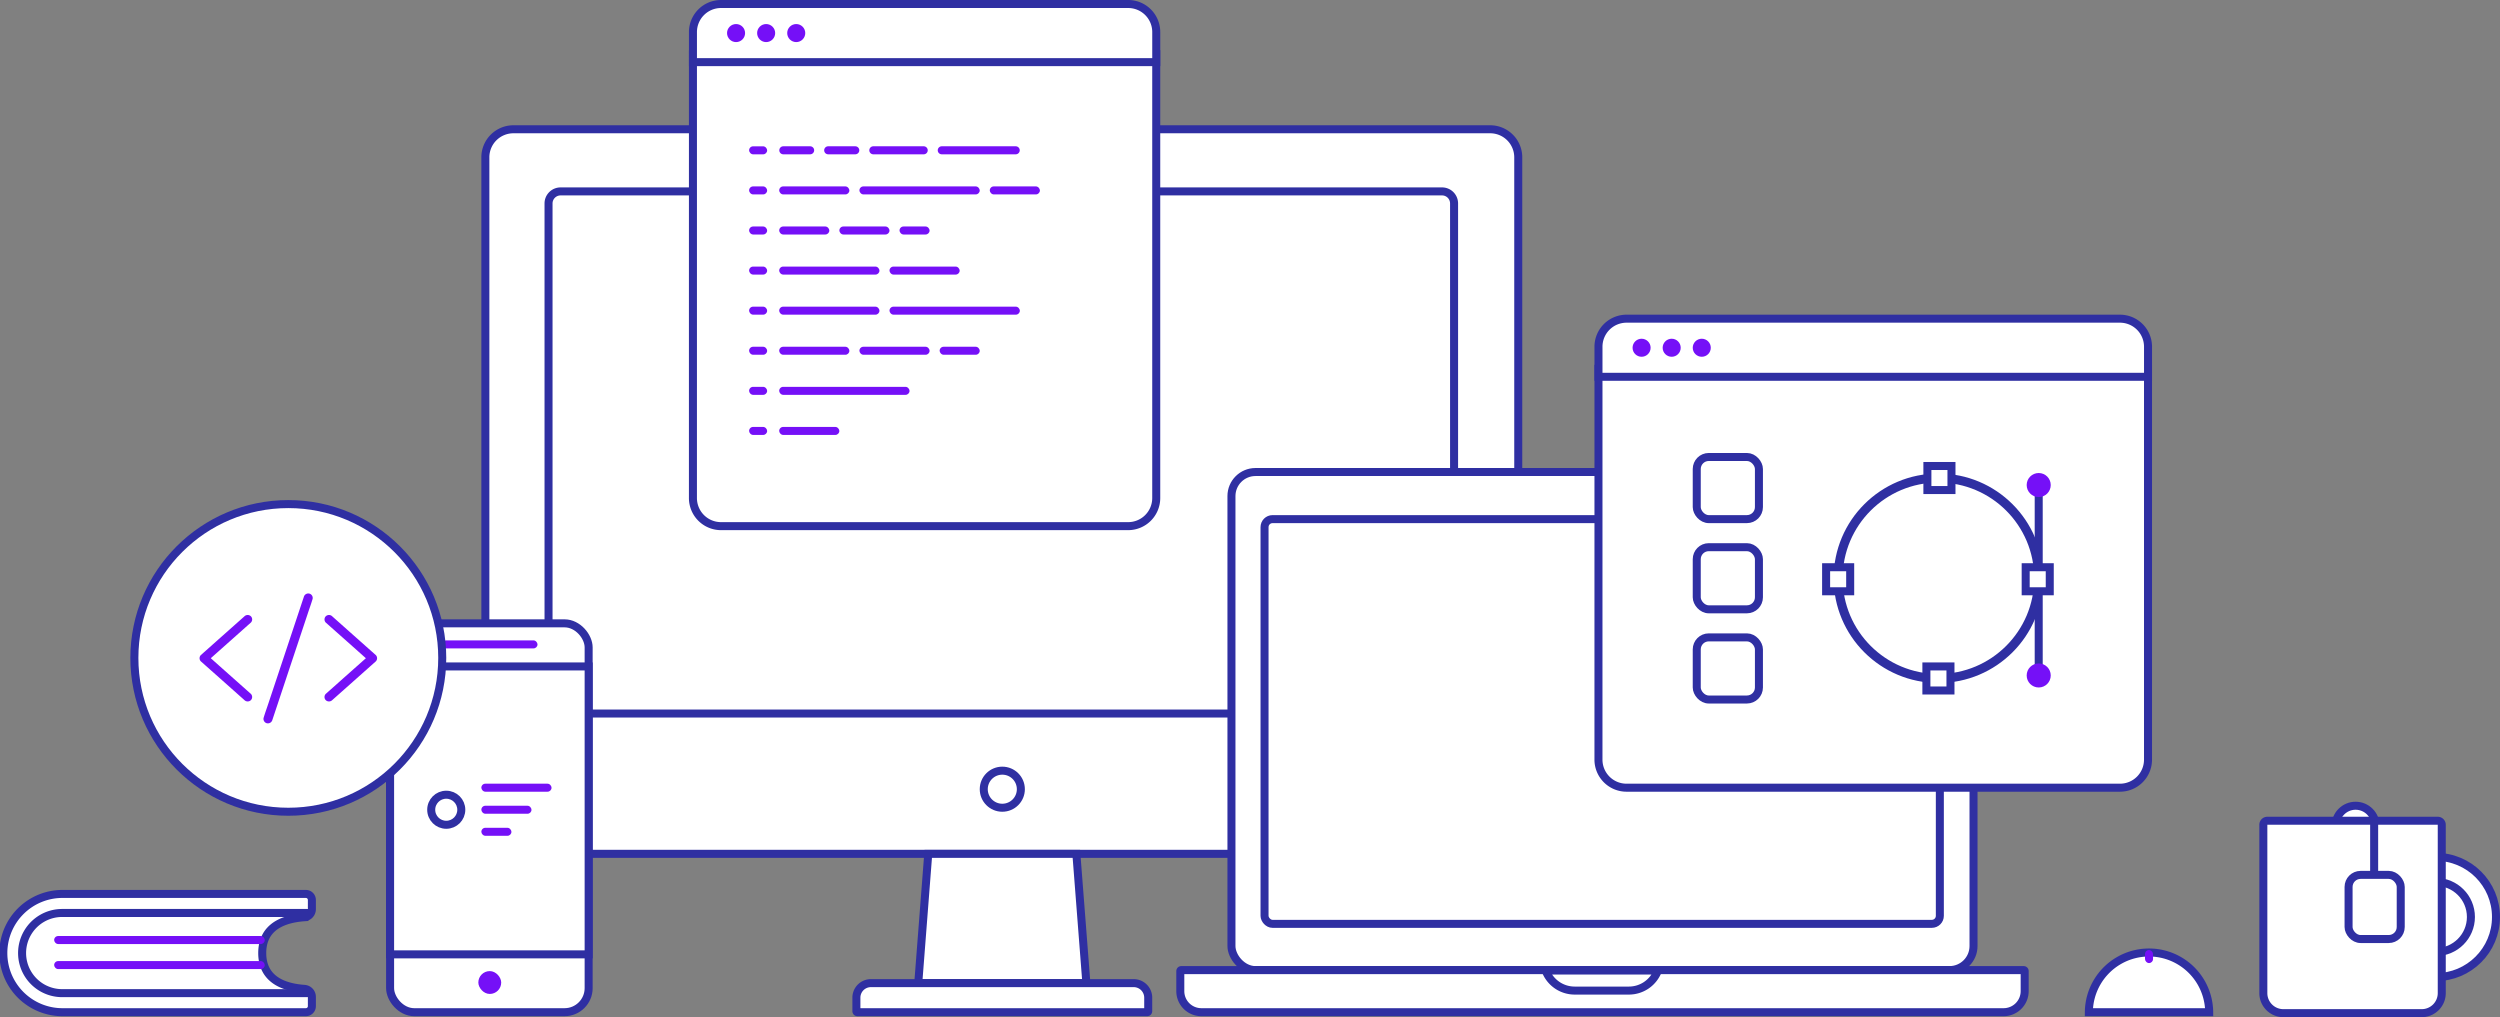 <svg xmlns="http://www.w3.org/2000/svg" width="649.041" height="264.081" viewBox="0 0 649.041 264.081">
  <rect x="0" y="0" width="649.041" height="264.081" fill="#808080" stroke="none"/>
  <g id="Website" transform="translate(0 -0.919)">
    <g id="Group-32" transform="translate(0 3)">
      <path id="Case" d="M126.008,38.765a7.279,7.279,0,0,1,7.291-7.283H386.872a7.285,7.285,0,0,1,7.291,7.283V212.307a7.279,7.279,0,0,1-7.291,7.283H133.3a7.285,7.285,0,0,1-7.291-7.283Z" fill="#fff" stroke="#2f2fa2" stroke-width="2.081" fill-rule="evenodd"/>
      <path id="Case-2" data-name="Case" d="M142.41,50.737a3.128,3.128,0,0,1,3.126-3.124H374.374a3.119,3.119,0,0,1,3.126,3.124V180.042a3.128,3.128,0,0,1-3.126,3.124H145.536a3.119,3.119,0,0,1-3.126-3.124Z" fill="#fff" stroke="#2f2fa2" stroke-width="2.081" fill-rule="evenodd"/>
      <path id="Case-3" data-name="Case" d="M240.99,219.591h38.452l2.6,33.563H238.394Z" fill="#fff" stroke="#2f2fa2" stroke-width="2.081" fill-rule="evenodd"/>
      <path id="Keyboard" d="M222.334-253.411v-3.515a3.775,3.775,0,0,1,3.77-3.773h68.222a3.777,3.777,0,0,1,3.77,3.773v3.515a.255.255,0,0,1-.262.258H222.6A.259.259,0,0,1,222.334-253.411Z" transform="translate(0 513.853)" fill="#fff" stroke="#2f2fa2" stroke-width="2.081" fill-rule="evenodd"/>
      <ellipse id="Oval-6" cx="4.816" cy="4.813" rx="4.816" ry="4.813" transform="translate(255.399 197.996)" fill="none" stroke="#2f2fa2" stroke-width="2.081"/>
      <rect id="Case-4" data-name="Case" width="51.547" height="100.949" rx="6.244" transform="translate(101.275 159.75)" fill="#fff" stroke="#2f2fa2" stroke-width="2.081"/>
      <path id="Case-5" data-name="Case" d="M101.275,170.937h51.547v74.749H101.275Z" fill="#fff" stroke="#2f2fa2" stroke-width="2.081" fill-rule="evenodd"/>
      <rect id="Rectangle-11" width="24.733" height="2.081" rx="1.041" transform="translate(114.812 164.173)" fill="#7510f7"/>
      <rect id="Rectangle-11-2" data-name="Rectangle-11" width="5.936" height="5.932" rx="2.966" transform="translate(124.185 250.032)" fill="#7510f7"/>
      <ellipse id="Oval-6-2" data-name="Oval-6" cx="3.905" cy="3.903" rx="3.905" ry="3.903" transform="translate(111.949 204.24)" fill="#fff" stroke="#2f2fa2" stroke-width="2.081"/>
      <rect id="Rectangle-11-3" data-name="Rectangle-11" width="18.224" height="2.081" rx="1.041" transform="translate(124.966 201.378)" fill="#7510f7"/>
      <rect id="Rectangle-11-4" data-name="Rectangle-11" width="13.017" height="2.081" rx="1.041" transform="translate(124.966 207.102)" fill="#7510f7"/>
      <rect id="Rectangle-11-5" data-name="Rectangle-11" width="7.81" height="2.081" rx="1.041" transform="translate(124.966 212.826)" fill="#7510f7"/>
      <ellipse id="Oval-7" cx="39.964" cy="39.937" rx="39.964" ry="39.937" transform="translate(34.886 128.788)" fill="#fff" stroke="#2f2fa2" stroke-width="2.081"/>
      <rect id="Case-6" data-name="Case" width="192.654" height="129.309" rx="6.244" transform="translate(319.705 120.463)" fill="#fff" stroke="#2f2fa2" stroke-width="2.081"/>
      <path id="Keyboard-2" data-name="Keyboard" d="M306.426,250.026v5.21a5.468,5.468,0,0,0,5.462,5.464H520.176a5.468,5.468,0,0,0,5.462-5.464v-5.21a.254.254,0,0,0-.259-.254H306.685A.254.254,0,0,0,306.426,250.026Z" fill="#fff" stroke="#2f2fa2" stroke-width="2.081" fill-rule="evenodd"/>
      <path id="Notch" d="M430.429,249.889H401.27a8.066,8.066,0,0,0,7.538,5.2h14.083A8.065,8.065,0,0,0,430.429,249.889Z" fill="#fff" stroke="#2f2fa2" stroke-width="2.081" fill-rule="evenodd"/>
      <rect id="Screen" width="175.32" height="105.073" rx="2.081" transform="translate(328.295 132.691)" fill="#fff" stroke="#2f2fa2" stroke-width="2.081"/>
      <ellipse id="Oval-3" cx="1.302" cy="1.301" rx="1.302" ry="1.301" transform="translate(253.056 48.653)" fill="#293347"/>
      <path id="Case-7" data-name="Case" d="M179.9,11.968H300.178v115.26a7.292,7.292,0,0,1-7.291,7.285h-105.7a7.291,7.291,0,0,1-7.291-7.285Z" fill="#fff" stroke="#2f2fa2" stroke-width="2.081" fill-rule="evenodd"/>
      <path id="Case-8" data-name="Case" d="M179.9,6.238a7.289,7.289,0,0,1,7.291-7.278h105.7a7.284,7.284,0,0,1,7.291,7.278V14.05H179.9Z" fill="#fff" stroke="#2f2fa2" stroke-width="2.081" fill-rule="evenodd"/>
      <ellipse id="Oval-5" cx="2.343" cy="2.342" rx="2.343" ry="2.342" transform="translate(188.751 4.163)" fill="#7510f7"/>
      <ellipse id="Oval-5-2" data-name="Oval-5" cx="2.343" cy="2.342" rx="2.343" ry="2.342" transform="translate(196.561 4.163)" fill="#7510f7"/>
      <ellipse id="Oval-5-3" data-name="Oval-5" cx="2.343" cy="2.342" rx="2.343" ry="2.342" transform="translate(204.371 4.163)" fill="#7510f7"/>
      <rect id="Rectangle-11-6" data-name="Rectangle-11" width="4.686" height="2.081" rx="1.041" transform="translate(194.478 87.94)" fill="#7510f7"/>
      <rect id="Rectangle-11-7" data-name="Rectangle-11" width="4.686" height="2.081" rx="1.041" transform="translate(194.478 35.905)" fill="#7510f7"/>
      <path id="Rectangle-11-8" data-name="Rectangle-11" d="M203.329,35.9h7.031a1.041,1.041,0,0,1,0,2.081h-7.031a1.041,1.041,0,0,1,0-2.081Z" fill="#7510f7" fill-rule="evenodd"/>
      <path id="Rectangle-11-9" data-name="Rectangle-11" d="M215.045,35.9h7.031a1.041,1.041,0,0,1,0,2.081h-7.031a1.041,1.041,0,1,1,0-2.081Z" fill="#7510f7" fill-rule="evenodd"/>
      <path id="Rectangle-11-10" data-name="Rectangle-11" d="M226.76,35.9h13.019a1.041,1.041,0,1,1,0,2.081H226.76a1.041,1.041,0,1,1,0-2.081Z" fill="#7510f7" fill-rule="evenodd"/>
      <path id="Rectangle-11-11" data-name="Rectangle-11" d="M244.464,35.9h19.267a1.041,1.041,0,0,1,0,2.081H244.464a1.041,1.041,0,0,1,0-2.081Z" fill="#7510f7" fill-rule="evenodd"/>
      <rect id="Rectangle-11-12" data-name="Rectangle-11" width="4.686" height="2.081" rx="1.041" transform="translate(194.478 46.312)" fill="#7510f7"/>
      <rect id="Rectangle-11-13" data-name="Rectangle-11" width="4.686" height="2.081" rx="1.041" transform="translate(194.478 56.719)" fill="#7510f7"/>
      <rect id="Rectangle-11-14" data-name="Rectangle-11" width="4.686" height="2.081" rx="1.041" transform="translate(194.478 67.126)" fill="#7510f7"/>
      <rect id="Rectangle-11-15" data-name="Rectangle-11" width="4.686" height="2.081" rx="1.041" transform="translate(194.478 77.533)" fill="#7510f7"/>
      <rect id="Rectangle-11-16" data-name="Rectangle-11" width="4.686" height="2.081" rx="1.041" transform="translate(194.478 98.348)" fill="#7510f7"/>
      <rect id="Rectangle-11-17" data-name="Rectangle-11" width="4.686" height="2.081" rx="1.041" transform="translate(194.478 108.755)" fill="#7510f7"/>
      <rect id="Rectangle-11-18" data-name="Rectangle-11" width="18.224" height="2.081" rx="1.041" transform="translate(202.288 46.312)" fill="#7510f7"/>
      <rect id="Rectangle-11-19" data-name="Rectangle-11" width="31.241" height="2.081" rx="1.041" transform="translate(223.116 46.312)" fill="#7510f7"/>
      <rect id="Rectangle-11-20" data-name="Rectangle-11" width="13.017" height="2.081" rx="1.041" transform="translate(256.961 46.312)" fill="#7510f7"/>
      <rect id="Rectangle-11-21" data-name="Rectangle-11" width="13.017" height="2.081" rx="1.041" transform="translate(202.288 56.719)" fill="#7510f7"/>
      <rect id="Rectangle-11-22" data-name="Rectangle-11" width="13.017" height="2.081" rx="1.041" transform="translate(217.909 56.719)" fill="#7510f7"/>
      <rect id="Rectangle-11-23" data-name="Rectangle-11" width="7.81" height="2.081" rx="1.041" transform="translate(233.53 56.719)" fill="#7510f7"/>
      <rect id="Rectangle-11-24" data-name="Rectangle-11" width="26.035" height="2.081" rx="1.041" transform="translate(202.288 67.126)" fill="#7510f7"/>
      <rect id="Rectangle-11-25" data-name="Rectangle-11" width="18.224" height="2.081" rx="1.041" transform="translate(230.926 67.126)" fill="#7510f7"/>
      <rect id="Rectangle-11-26" data-name="Rectangle-11" width="26.035" height="2.081" rx="1.041" transform="translate(202.288 77.533)" fill="#7510f7"/>
      <rect id="Rectangle-11-27" data-name="Rectangle-11" width="33.845" height="2.081" rx="1.041" transform="translate(230.926 77.533)" fill="#7510f7"/>
      <rect id="Rectangle-11-28" data-name="Rectangle-11" width="18.224" height="2.081" rx="1.041" transform="translate(202.288 87.94)" fill="#7510f7"/>
      <rect id="Rectangle-11-29" data-name="Rectangle-11" width="18.224" height="2.081" rx="1.041" transform="translate(223.116 87.94)" fill="#7510f7"/>
      <rect id="Rectangle-11-30" data-name="Rectangle-11" width="10.414" height="2.081" rx="1.041" transform="translate(243.944 87.94)" fill="#7510f7"/>
      <rect id="Rectangle-11-31" data-name="Rectangle-11" width="33.845" height="2.081" rx="1.041" transform="translate(202.288 98.348)" fill="#7510f7"/>
      <rect id="Rectangle-11-32" data-name="Rectangle-11" width="15.621" height="2.081" rx="1.041" transform="translate(202.288 108.755)" fill="#7510f7"/>
      <path id="Case-9" data-name="Case" d="M414.991,93.664H557.659V195.143a7.279,7.279,0,0,1-7.286,7.276h-128.1a7.285,7.285,0,0,1-7.286-7.276Z" fill="#fff" stroke="#2f2fa2" stroke-width="2.081" fill-rule="evenodd"/>
      <path id="Case-10" data-name="Case" d="M414.991,87.934a7.28,7.28,0,0,1,7.286-7.278h128.1a7.281,7.281,0,0,1,7.286,7.278v7.812H414.991Z" fill="#fff" stroke="#2f2fa2" stroke-width="2.081" fill-rule="evenodd"/>
      <ellipse id="Oval-5-4" data-name="Oval-5" cx="2.343" cy="2.342" rx="2.343" ry="2.342" transform="translate(423.842 85.859)" fill="#7510f7"/>
      <ellipse id="Oval-5-5" data-name="Oval-5" cx="2.343" cy="2.342" rx="2.343" ry="2.342" transform="translate(431.653 85.859)" fill="#7510f7"/>
      <ellipse id="Oval-5-6" data-name="Oval-5" cx="2.343" cy="2.342" rx="2.343" ry="2.342" transform="translate(439.463 85.859)" fill="#7510f7"/>
      <ellipse id="Oval-6-3" data-name="Oval-6" cx="26.035" cy="26.018" rx="26.035" ry="26.018" transform="translate(477.213 122.024)" fill="#fff" stroke="#2f2fa2" stroke-width="2.342"/>
      <path id="Rectangle-12" d="M500.383,118.9v6.244h6.25V118.9Z" fill="#fff" stroke="#2f2fa2" stroke-width="2.081" fill-rule="evenodd"/>
      <path id="Rectangle-12-2" data-name="Rectangle-12" d="M500.123,170.937v6.244h6.25v-6.244Z" fill="#fff" stroke="#2f2fa2" stroke-width="2.081" fill-rule="evenodd"/>
      <path id="Rectangle-12-3" data-name="Rectangle-12" d="M474.089,145.18v6.244h6.25V145.18Z" fill="#fff" stroke="#2f2fa2" stroke-width="2.081" fill-rule="evenodd"/>
      <path id="Rectangle-12-4" data-name="Rectangle-12" d="M525.9,145.18v6.244h6.25V145.18Z" fill="#fff" stroke="#2f2fa2" stroke-width="2.081" fill-rule="evenodd"/>
      <line id="Line" y2="19.513" transform="translate(529.282 124.626)" fill="none" stroke="#2f2fa2" stroke-linecap="square" stroke-width="2.081"/>
      <line id="Line-2" data-name="Line" y2="19.513" transform="translate(529.282 151.944)" fill="none" stroke="#2f2fa2" stroke-linecap="square" stroke-width="2.081"/>
      <ellipse id="Oval-5-7" data-name="Oval-5" cx="3.124" cy="3.122" rx="3.124" ry="3.122" transform="translate(526.158 120.723)" fill="#7510f7"/>
      <ellipse id="Oval-5-8" data-name="Oval-5" cx="3.124" cy="3.122" rx="3.124" ry="3.122" transform="translate(526.158 170.157)" fill="#7510f7"/>
      <g id="Group-60" transform="translate(439.463 115.519)">
        <rect id="Rectangle-15" width="16.143" height="16.131" rx="3.122" transform="translate(1.041 1.041)" fill="#fff" stroke="#2f2fa2" stroke-width="2.081"/>
        <rect id="Rectangle-15-2" data-name="Rectangle-15" width="16.143" height="16.131" rx="3.122" transform="translate(1.041 24.457)" fill="#fff" stroke="#2f2fa2" stroke-width="2.081"/>
        <rect id="Rectangle-15-3" data-name="Rectangle-15" width="16.143" height="16.131" rx="3.122" transform="translate(1.041 47.873)" fill="#fff" stroke="#2f2fa2" stroke-width="2.081"/>
      </g>
      <ellipse id="Oval-8" cx="15.621" cy="15.611" rx="15.621" ry="15.611" transform="translate(616.759 220.371)" fill="#fff" stroke="#2f2fa2" stroke-width="2.081"/>
      <ellipse id="Oval-8-2" data-name="Oval-8" cx="9.112" cy="9.106" rx="9.112" ry="9.106" transform="translate(623.267 226.876)" fill="#fff" stroke="#2f2fa2" stroke-width="2.081"/>
      <ellipse id="Oval-8-3" data-name="Oval-8" cx="5.207" cy="5.204" rx="5.207" ry="5.204" transform="translate(606.345 207.102)" fill="#fff" stroke="#2f2fa2" stroke-width="2.081"/>
      <path id="Rectangle-16" d="M588.64,211a1.041,1.041,0,0,0-1.041,1.041v43.71a5.2,5.2,0,0,0,5.2,5.2H628.72a5.2,5.2,0,0,0,5.2-5.2v-43.71A1.041,1.041,0,0,0,632.883,211Z" fill="#fff" stroke="#2f2fa2" stroke-width="2.081" fill-rule="evenodd"/>
      <rect id="Rectangle-16-2" data-name="Rectangle-16" width="13.539" height="16.651" rx="3.122" transform="translate(609.729 225.055)" fill="#fff" stroke="#2f2fa2" stroke-width="2.081"/>
      <line id="Line-2-2" data-name="Line-2" y2="11.838" transform="translate(616.368 211.395)" fill="none" stroke="#2f2fa2" stroke-linecap="square" stroke-width="2.081"/>
      <path id="Oval-8-4" data-name="Oval-8" d="M557.92,260.7h15.621a15.621,15.621,0,0,0-31.241,0Z" fill="#fff" stroke="#2f2fa2" stroke-width="2.081" fill-rule="evenodd"/>
      <rect id="Rectangle-11-33" data-name="Rectangle-11" width="2.083" height="3.382" rx="1.041" transform="translate(556.879 244.568)" fill="#7510f7"/>
      <path id="Rectangle-17" d="M16.391,230a15.351,15.351,0,1,0,0,30.7H79.407a1.561,1.561,0,0,0,1.561-1.561v-2.416a2.081,2.081,0,0,0-1.934-2.076c-7.154-.508-10.954-3.651-10.954-9.3s3.8-8.789,10.954-9.3a2.081,2.081,0,0,0,1.934-2.076v-2.416A1.561,1.561,0,0,0,79.407,230Z" fill="#fff" stroke="#2f2fa2" stroke-width="2.081" fill-rule="evenodd"/>
      <path id="Rectangle-19" d="M80.186,255.3a.456.456,0,0,1-.456.456H16.141a10.407,10.407,0,1,1,0-20.814H79.73a.456.456,0,0,1,.456.456" fill="none" stroke="#2f2fa2" stroke-width="2.081" fill-rule="evenodd"/>
      <rect id="Rectangle-18" width="54.673" height="2.081" rx="1.041" transform="translate(14.059 240.926)" fill="#7510f7"/>
      <rect id="Rectangle-18-2" data-name="Rectangle-18" width="54.673" height="2.081" rx="1.041" transform="translate(14.059 247.43)" fill="#7510f7"/>
      <path id="Shape" d="M65.127,178.055l-3.833-3.406q-3.054-2.71-6.1-5.427c-.467-.411-.933-.828-1.394-1.239v1.639l3.833-3.405q3.054-2.711,6.1-5.427c.467-.411.933-.828,1.394-1.239a1.16,1.16,0,0,0,0-1.639,1.2,1.2,0,0,0-1.651,0l-3.833,3.406q-3.054,2.71-6.1,5.427c-.467.411-.933.828-1.394,1.239a1.165,1.165,0,0,0,0,1.639l3.833,3.405q3.054,2.71,6.1,5.427c.467.411.933.828,1.394,1.239a1.192,1.192,0,0,0,1.651,0,1.171,1.171,0,0,0,0-1.639Z" fill="#7510f7"/>
      <path id="Shape-2" data-name="Shape" d="M84.583,159.554l3.833,3.405q3.054,2.71,6.1,5.427c.467.411.933.828,1.394,1.239v-1.639l-3.833,3.405q-3.054,2.71-6.1,5.427c-.467.411-.933.828-1.394,1.239a1.16,1.16,0,0,0,0,1.639,1.2,1.2,0,0,0,1.651,0l3.833-3.405q3.054-2.71,6.1-5.427c.467-.411.933-.828,1.394-1.239a1.165,1.165,0,0,0,0-1.639l-3.833-3.406q-3.054-2.71-6.1-5.427c-.467-.411-.933-.828-1.394-1.239a1.192,1.192,0,0,0-1.651,0,1.171,1.171,0,0,0,0,1.639Z" fill="#7510f7"/>
      <path id="Shape-3" data-name="Shape" d="M70.694,184.876c.35-1.042.694-2.085,1.044-3.133q1.251-3.762,2.5-7.518,1.505-4.535,3.016-9.064l2.608-7.836c.414-1.268.881-2.531,1.266-3.817l.018-.052a1.166,1.166,0,0,0-.817-1.425,1.193,1.193,0,0,0-1.435.811c-.35,1.042-.694,2.085-1.044,3.133q-1.251,3.762-2.5,7.518-1.505,4.535-3.016,9.064l-2.608,7.836c-.414,1.263-.881,2.525-1.266,3.811l-.018.052a1.166,1.166,0,0,0,.817,1.425,1.2,1.2,0,0,0,1.435-.805Z" fill="#7510f7"/>
    </g>
  </g>
</svg>
